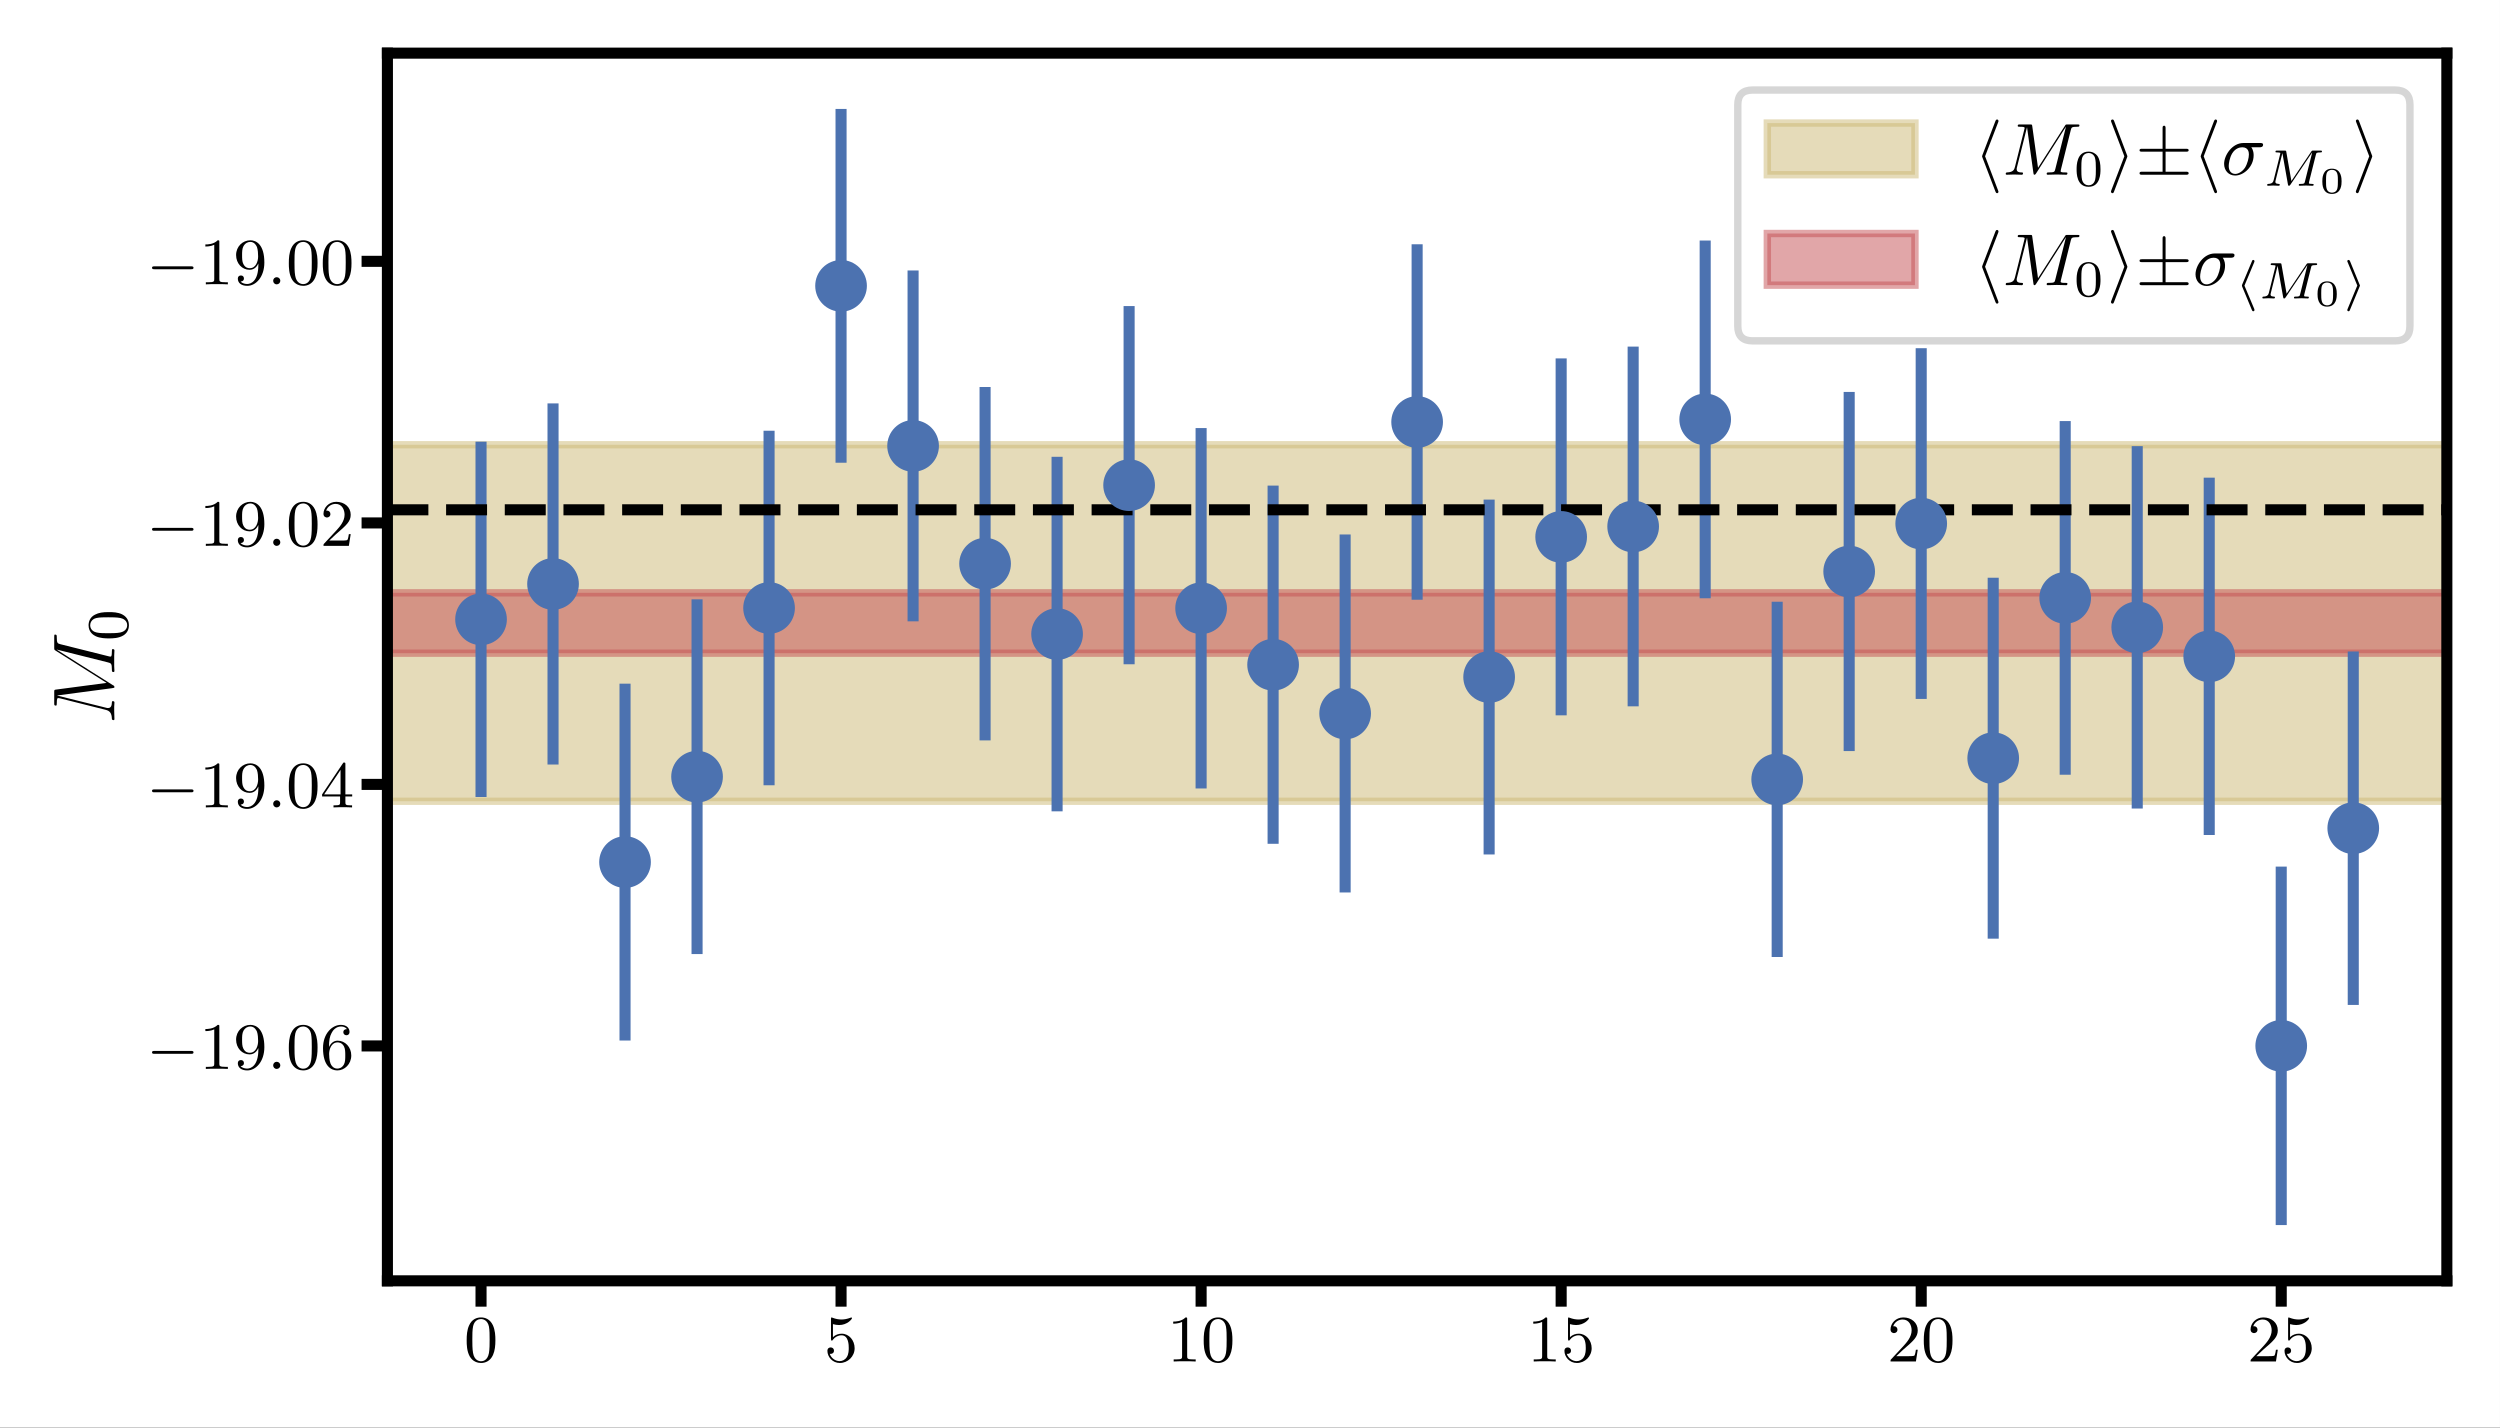 <?xml version="1.0" encoding="UTF-8"?>
<svg xmlns="http://www.w3.org/2000/svg" xmlns:xlink="http://www.w3.org/1999/xlink" width="338.685pt" height="193.39pt" viewBox="0 0 338.685 193.39" version="1.1">
<rect x="0" y="0" width="338.685" height="193.39" fill="#333333" stroke="none"/>
<defs>
<g>
<symbol overflow="visible" id="glyph0-0">
<path style="stroke:none;" d=""/>
</symbol>
<symbol overflow="visible" id="glyph0-1">
<path style="stroke:none;" d="M 4.25 -2.875 C 4.25 -3.469 4.219 -4.25 3.906 -4.922 C 3.5 -5.766 2.828 -5.969 2.312 -5.969 C 1.766 -5.969 1.078 -5.766 0.688 -4.891 C 0.406 -4.281 0.359 -3.547 0.359 -2.875 C 0.359 -2.281 0.375 -1.422 0.766 -0.703 C 1.188 0.047 1.891 0.203 2.297 0.203 C 2.875 0.203 3.547 -0.047 3.922 -0.875 C 4.188 -1.484 4.25 -2.156 4.25 -2.875 Z M 2.312 -0.031 C 2.031 -0.031 1.391 -0.156 1.219 -1.172 C 1.125 -1.688 1.125 -2.469 1.125 -2.984 C 1.125 -3.594 1.125 -4.297 1.234 -4.797 C 1.422 -5.594 1.984 -5.75 2.297 -5.75 C 2.641 -5.75 3.203 -5.562 3.375 -4.734 C 3.469 -4.25 3.469 -3.547 3.469 -2.984 C 3.469 -2.422 3.469 -1.672 3.375 -1.141 C 3.188 -0.109 2.531 -0.031 2.312 -0.031 Z M 2.312 -0.031 "/>
</symbol>
<symbol overflow="visible" id="glyph0-2">
<path style="stroke:none;" d="M 0.938 -3.094 C 0.938 -2.938 0.938 -2.828 1.062 -2.828 C 1.125 -2.828 1.156 -2.875 1.203 -2.953 C 1.484 -3.328 1.906 -3.547 2.375 -3.547 C 3.344 -3.547 3.344 -2.156 3.344 -1.844 C 3.344 -1.562 3.344 -1 3.078 -0.594 C 2.844 -0.219 2.469 -0.047 2.109 -0.047 C 1.594 -0.047 0.984 -0.391 0.766 -1.047 C 0.781 -1.047 0.828 -1.031 0.891 -1.031 C 1.078 -1.031 1.344 -1.141 1.344 -1.469 C 1.344 -1.75 1.141 -1.906 0.891 -1.906 C 0.703 -1.906 0.453 -1.797 0.453 -1.438 C 0.453 -0.625 1.141 0.203 2.141 0.203 C 3.219 0.203 4.141 -0.688 4.141 -1.797 C 4.141 -2.875 3.375 -3.766 2.391 -3.766 C 1.969 -3.766 1.531 -3.625 1.203 -3.297 L 1.203 -5.062 C 1.484 -4.984 1.766 -4.938 2.031 -4.938 C 3.141 -4.938 3.781 -5.734 3.781 -5.859 C 3.781 -5.938 3.734 -5.969 3.688 -5.969 C 3.672 -5.969 3.656 -5.969 3.562 -5.922 C 3.141 -5.766 2.734 -5.688 2.359 -5.688 C 1.969 -5.688 1.562 -5.766 1.156 -5.922 C 1.062 -5.969 1.047 -5.969 1.047 -5.969 C 0.938 -5.969 0.938 -5.891 0.938 -5.734 Z M 0.938 -3.094 "/>
</symbol>
<symbol overflow="visible" id="glyph0-3">
<path style="stroke:none;" d="M 2.719 -5.734 C 2.719 -5.953 2.719 -5.969 2.5 -5.969 C 1.938 -5.406 1.109 -5.406 0.828 -5.406 L 0.828 -5.125 C 1 -5.125 1.547 -5.125 2.031 -5.359 L 2.031 -0.719 C 2.031 -0.391 2.016 -0.281 1.172 -0.281 L 0.891 -0.281 L 0.891 0 C 1.203 -0.031 2.016 -0.031 2.375 -0.031 C 2.75 -0.031 3.547 -0.031 3.875 0 L 3.875 -0.281 L 3.594 -0.281 C 2.75 -0.281 2.719 -0.391 2.719 -0.719 Z M 2.719 -5.734 "/>
</symbol>
<symbol overflow="visible" id="glyph0-4">
<path style="stroke:none;" d="M 4.141 -1.594 L 3.891 -1.594 C 3.875 -1.469 3.797 -0.938 3.688 -0.797 C 3.625 -0.719 3.016 -0.719 2.828 -0.719 L 1.234 -0.719 L 2.125 -1.562 C 3.594 -2.828 4.141 -3.312 4.141 -4.219 C 4.141 -5.25 3.297 -5.969 2.188 -5.969 C 1.156 -5.969 0.453 -5.156 0.453 -4.344 C 0.453 -3.891 0.844 -3.844 0.922 -3.844 C 1.125 -3.844 1.391 -3.984 1.391 -4.312 C 1.391 -4.578 1.203 -4.781 0.922 -4.781 C 0.875 -4.781 0.859 -4.781 0.812 -4.766 C 1.031 -5.406 1.609 -5.688 2.094 -5.688 C 3 -5.688 3.312 -4.844 3.312 -4.219 C 3.312 -3.312 2.625 -2.562 2.203 -2.094 L 0.562 -0.328 C 0.453 -0.219 0.453 -0.203 0.453 0 L 3.891 0 Z M 4.141 -1.594 "/>
</symbol>
<symbol overflow="visible" id="glyph0-5">
<path style="stroke:none;" d="M 3.406 -2.828 L 3.406 -2.625 C 3.406 -0.438 2.406 -0.047 1.891 -0.047 C 1.688 -0.047 1.234 -0.094 1 -0.391 L 1.031 -0.391 C 1.109 -0.375 1.453 -0.438 1.453 -0.797 C 1.453 -1.031 1.297 -1.203 1.047 -1.203 C 0.797 -1.203 0.625 -1.047 0.625 -0.781 C 0.625 -0.188 1.094 0.203 1.906 0.203 C 3.062 0.203 4.219 -0.984 4.219 -2.953 C 4.219 -5.375 3.141 -5.969 2.328 -5.969 C 1.297 -5.969 0.391 -5.141 0.391 -3.969 C 0.391 -2.828 1.203 -1.969 2.219 -1.969 C 2.875 -1.969 3.234 -2.438 3.406 -2.828 Z M 2.25 -2.188 C 2.094 -2.188 1.656 -2.188 1.375 -2.75 C 1.203 -3.078 1.203 -3.531 1.203 -3.953 C 1.203 -4.391 1.203 -4.828 1.391 -5.172 C 1.656 -5.625 2.016 -5.75 2.328 -5.75 C 2.938 -5.75 3.188 -5.125 3.219 -5.047 C 3.344 -4.703 3.375 -4.156 3.375 -3.781 C 3.375 -3.125 3.078 -2.188 2.25 -2.188 Z M 2.25 -2.188 "/>
</symbol>
<symbol overflow="visible" id="glyph0-6">
<path style="stroke:none;" d="M 1.203 -2.969 C 1.203 -3.891 1.297 -4.391 1.547 -4.859 C 1.719 -5.234 2.156 -5.75 2.828 -5.75 C 3 -5.75 3.422 -5.719 3.625 -5.391 C 3.297 -5.391 3.141 -5.219 3.141 -4.984 C 3.141 -4.75 3.312 -4.562 3.562 -4.562 C 3.812 -4.562 3.984 -4.734 3.984 -5 C 3.984 -5.5 3.625 -5.969 2.812 -5.969 C 1.656 -5.969 0.391 -4.828 0.391 -2.828 C 0.391 -0.406 1.484 0.203 2.328 0.203 C 3.312 0.203 4.219 -0.641 4.219 -1.828 C 4.219 -2.953 3.391 -3.828 2.375 -3.828 C 1.844 -3.828 1.453 -3.5 1.203 -2.969 Z M 2.312 -0.047 C 1.797 -0.047 1.5 -0.469 1.406 -0.734 C 1.234 -1.141 1.219 -1.891 1.219 -2.031 C 1.219 -2.625 1.5 -3.594 2.359 -3.594 C 2.5 -3.594 2.938 -3.594 3.234 -3.047 C 3.406 -2.703 3.406 -2.266 3.406 -1.828 C 3.406 -1.406 3.406 -0.953 3.234 -0.625 C 2.953 -0.109 2.562 -0.047 2.312 -0.047 Z M 2.312 -0.047 "/>
</symbol>
<symbol overflow="visible" id="glyph0-7">
<path style="stroke:none;" d="M 0.266 -1.766 L 0.266 -1.484 L 2.703 -1.484 L 2.703 -0.703 C 2.703 -0.375 2.688 -0.281 2.016 -0.281 L 1.812 -0.281 L 1.812 0 C 2.375 -0.031 3 -0.031 3.062 -0.031 C 3.109 -0.031 3.766 -0.031 4.328 0 L 4.328 -0.281 L 4.125 -0.281 C 3.453 -0.281 3.422 -0.375 3.422 -0.703 L 3.422 -1.484 L 4.344 -1.484 L 4.344 -1.766 L 3.422 -1.766 L 3.422 -5.828 C 3.422 -6.016 3.422 -6.078 3.25 -6.078 C 3.141 -6.078 3.141 -6.062 3.062 -5.938 Z M 0.547 -1.766 L 2.766 -5.078 L 2.766 -1.766 Z M 0.547 -1.766 "/>
</symbol>
<symbol overflow="visible" id="glyph1-0">
<path style="stroke:none;" d=""/>
</symbol>
<symbol overflow="visible" id="glyph1-1">
<path style="stroke:none;" d="M 6.047 -2.047 C 6.219 -2.047 6.391 -2.047 6.391 -2.25 C 6.391 -2.438 6.203 -2.438 6.047 -2.438 L 1.109 -2.438 C 0.953 -2.438 0.766 -2.438 0.766 -2.25 C 0.766 -2.047 0.938 -2.047 1.109 -2.047 Z M 6.047 -2.047 "/>
</symbol>
<symbol overflow="visible" id="glyph2-0">
<path style="stroke:none;" d=""/>
</symbol>
<symbol overflow="visible" id="glyph2-1">
<path style="stroke:none;" d="M 1.766 -0.484 C 1.766 -0.75 1.547 -0.969 1.281 -0.969 C 1 -0.969 0.797 -0.75 0.797 -0.484 C 0.797 -0.219 1 0 1.281 0 C 1.547 0 1.766 -0.219 1.766 -0.484 Z M 1.766 -0.484 "/>
</symbol>
<symbol overflow="visible" id="glyph3-0">
<path style="stroke:none;" d=""/>
</symbol>
<symbol overflow="visible" id="glyph3-1">
<path style="stroke:none;" d="M -7.297 -10.859 C -7.703 -10.969 -7.812 -10.984 -7.812 -11.828 C -7.812 -12.062 -7.812 -12.172 -8.047 -12.172 C -8.156 -12.172 -8.156 -12.078 -8.156 -11.859 L -8.156 -10.422 C -8.156 -10.125 -8.156 -10.109 -7.953 -9.984 L -1.062 -5.625 L -7.906 -4.719 C -8.156 -4.688 -8.156 -4.672 -8.156 -4.359 L -8.156 -2.875 C -8.156 -2.656 -8.156 -2.547 -7.938 -2.547 C -7.812 -2.547 -7.812 -2.656 -7.812 -2.828 C -7.812 -3.562 -7.719 -3.562 -7.594 -3.562 C -7.562 -3.562 -7.5 -3.562 -7.312 -3.516 L -1.219 -1.984 C -0.641 -1.844 -0.375 -1.562 -0.344 -0.766 C -0.344 -0.734 -0.328 -0.578 -0.125 -0.578 C 0 -0.578 0 -0.688 0 -0.734 C 0 -0.984 -0.031 -1.594 -0.031 -1.828 L -0.031 -2.406 C -0.031 -2.562 0 -2.766 0 -2.938 C 0 -3.031 0 -3.156 -0.234 -3.156 C -0.328 -3.156 -0.344 -3.031 -0.344 -2.984 C -0.359 -2.594 -0.438 -2.219 -0.859 -2.219 C -0.984 -2.219 -0.984 -2.219 -1.156 -2.266 L -7.75 -3.906 L -7.75 -3.922 L -0.328 -4.906 C -0.031 -4.953 0 -4.953 0 -5.062 C 0 -5.203 -0.094 -5.266 -0.203 -5.312 L -7.812 -10.125 L -7.812 -10.141 L -0.891 -8.406 C -0.469 -8.297 -0.344 -8.266 -0.344 -7.438 C -0.344 -7.203 -0.344 -7.094 -0.125 -7.094 C 0 -7.094 0 -7.203 0 -7.266 C 0 -7.469 -0.031 -7.703 -0.031 -7.906 L -0.031 -9.328 C -0.031 -9.531 0 -9.781 0 -9.984 C 0 -10.078 0 -10.203 -0.234 -10.203 C -0.344 -10.203 -0.344 -10.094 -0.344 -9.922 C -0.344 -9.188 -0.438 -9.188 -0.562 -9.188 C -0.578 -9.188 -0.656 -9.188 -0.75 -9.219 Z M -7.297 -10.859 "/>
</symbol>
<symbol overflow="visible" id="glyph4-0">
<path style="stroke:none;" d=""/>
</symbol>
<symbol overflow="visible" id="glyph4-1">
<path style="stroke:none;" d="M -2.547 -3.891 C -3.391 -3.891 -3.906 -3.812 -4.422 -3.547 C -5.125 -3.203 -5.297 -2.547 -5.297 -2.109 C -5.297 -1.109 -4.547 -0.734 -4.328 -0.625 C -3.75 -0.344 -2.953 -0.328 -2.547 -0.328 C -2.016 -0.328 -1.219 -0.344 -0.578 -0.734 C 0.016 -1.094 0.172 -1.688 0.172 -2.109 C 0.172 -2.5 0.047 -3.172 -0.734 -3.578 C -1.312 -3.875 -2.031 -3.891 -2.547 -3.891 Z M -0.062 -2.109 C -0.062 -1.844 -0.188 -1.297 -1.016 -1.125 C -1.469 -1.031 -2.219 -1.031 -2.641 -1.031 C -3.188 -1.031 -3.75 -1.031 -4.188 -1.125 C -5 -1.297 -5.078 -1.906 -5.078 -2.109 C -5.078 -2.375 -4.938 -2.938 -4.219 -3.094 C -3.781 -3.188 -3.172 -3.188 -2.641 -3.188 C -2.172 -3.188 -1.453 -3.188 -1 -3.094 C -0.172 -2.922 -0.062 -2.375 -0.062 -2.109 Z M -0.062 -2.109 "/>
</symbol>
<symbol overflow="visible" id="glyph5-0">
<path style="stroke:none;" d=""/>
</symbol>
<symbol overflow="visible" id="glyph5-1">
<path style="stroke:none;" d="M 3.266 -7.094 C 3.312 -7.203 3.312 -7.234 3.312 -7.281 C 3.312 -7.391 3.234 -7.484 3.125 -7.484 C 3.031 -7.484 2.953 -7.422 2.891 -7.25 L 1.141 -2.672 C 1.125 -2.609 1.094 -2.547 1.094 -2.5 C 1.094 -2.469 1.094 -2.438 1.141 -2.328 L 2.891 2.25 C 2.938 2.359 2.984 2.5 3.125 2.5 C 3.234 2.5 3.312 2.406 3.312 2.297 C 3.312 2.266 3.312 2.25 3.266 2.141 L 1.5 -2.5 Z M 3.266 -7.094 "/>
</symbol>
<symbol overflow="visible" id="glyph5-2">
<path style="stroke:none;" d="M 2.719 -2.328 C 2.766 -2.438 2.766 -2.469 2.766 -2.5 C 2.766 -2.516 2.766 -2.547 2.719 -2.656 L 0.984 -7.25 C 0.922 -7.422 0.859 -7.484 0.75 -7.484 C 0.641 -7.484 0.547 -7.391 0.547 -7.281 C 0.547 -7.25 0.547 -7.234 0.594 -7.125 L 2.359 -2.5 L 0.594 2.109 C 0.547 2.219 0.547 2.25 0.547 2.297 C 0.547 2.406 0.641 2.5 0.75 2.5 C 0.875 2.5 0.922 2.391 0.953 2.297 Z M 2.719 -2.328 "/>
</symbol>
<symbol overflow="visible" id="glyph5-3">
<path style="stroke:none;" d="M 4.078 -3.125 L 6.844 -3.125 C 7.016 -3.125 7.203 -3.125 7.203 -3.312 C 7.203 -3.516 7.016 -3.516 6.844 -3.516 L 4.078 -3.516 L 4.078 -6.266 C 4.078 -6.438 4.078 -6.641 3.875 -6.641 C 3.672 -6.641 3.672 -6.453 3.672 -6.297 L 3.672 -3.516 L 0.891 -3.516 C 0.734 -3.516 0.547 -3.516 0.547 -3.312 C 0.547 -3.125 0.734 -3.125 0.891 -3.125 L 3.672 -3.125 L 3.672 -0.406 L 0.891 -0.406 C 0.734 -0.406 0.547 -0.406 0.547 -0.203 C 0.547 0 0.734 0 0.891 0 L 6.844 0 C 7.016 0 7.203 0 7.203 -0.203 C 7.203 -0.406 7.016 -0.406 6.844 -0.406 L 4.078 -0.406 Z M 4.078 -3.125 "/>
</symbol>
<symbol overflow="visible" id="glyph6-0">
<path style="stroke:none;" d=""/>
</symbol>
<symbol overflow="visible" id="glyph6-1">
<path style="stroke:none;" d="M 9.234 -6.047 C 9.328 -6.406 9.344 -6.5 10.094 -6.5 C 10.312 -6.5 10.406 -6.5 10.406 -6.703 C 10.406 -6.812 10.312 -6.812 10.141 -6.812 L 8.828 -6.812 C 8.562 -6.812 8.547 -6.812 8.438 -6.625 L 4.797 -0.938 L 4.016 -6.578 C 3.984 -6.812 3.969 -6.812 3.703 -6.812 L 2.344 -6.812 C 2.156 -6.812 2.047 -6.812 2.047 -6.625 C 2.047 -6.5 2.141 -6.5 2.328 -6.5 C 2.469 -6.5 2.641 -6.484 2.766 -6.484 C 2.922 -6.453 2.984 -6.438 2.984 -6.312 C 2.984 -6.281 2.969 -6.25 2.938 -6.125 L 1.672 -1.062 C 1.578 -0.656 1.406 -0.344 0.594 -0.312 C 0.547 -0.312 0.422 -0.297 0.422 -0.125 C 0.422 -0.031 0.484 0 0.562 0 C 0.875 0 1.219 -0.031 1.562 -0.031 C 1.891 -0.031 2.25 0 2.578 0 C 2.625 0 2.766 0 2.766 -0.203 C 2.766 -0.312 2.656 -0.312 2.578 -0.312 C 2.016 -0.312 1.906 -0.516 1.906 -0.75 C 1.906 -0.812 1.906 -0.875 1.938 -0.984 L 3.297 -6.406 L 3.312 -6.406 L 4.172 -0.234 C 4.188 -0.109 4.203 0 4.312 0 C 4.422 0 4.484 -0.109 4.531 -0.172 L 8.562 -6.484 L 8.578 -6.484 L 7.141 -0.781 C 7.047 -0.391 7.031 -0.312 6.234 -0.312 C 6.078 -0.312 5.969 -0.312 5.969 -0.125 C 5.969 0 6.078 0 6.109 0 C 6.391 0 7.062 -0.031 7.344 -0.031 C 7.75 -0.031 8.188 0 8.594 0 C 8.656 0 8.781 0 8.781 -0.203 C 8.781 -0.312 8.688 -0.312 8.5 -0.312 C 8.141 -0.312 7.859 -0.312 7.859 -0.484 C 7.859 -0.531 7.859 -0.547 7.906 -0.734 Z M 9.234 -6.047 "/>
</symbol>
<symbol overflow="visible" id="glyph6-2">
<path style="stroke:none;" d="M 5.156 -3.719 C 5.297 -3.719 5.656 -3.719 5.656 -4.062 C 5.656 -4.297 5.438 -4.297 5.266 -4.297 L 2.984 -4.297 C 1.484 -4.297 0.375 -2.656 0.375 -1.469 C 0.375 -0.594 0.969 0.109 1.875 0.109 C 3.047 0.109 4.375 -1.094 4.375 -2.625 C 4.375 -2.797 4.375 -3.281 4.062 -3.719 Z M 1.891 -0.109 C 1.391 -0.109 1 -0.469 1 -1.188 C 1 -1.484 1.109 -2.297 1.469 -2.891 C 1.891 -3.578 2.484 -3.719 2.828 -3.719 C 3.656 -3.719 3.734 -3.062 3.734 -2.75 C 3.734 -2.281 3.531 -1.469 3.203 -0.953 C 2.812 -0.375 2.266 -0.109 1.891 -0.109 Z M 1.891 -0.109 "/>
</symbol>
<symbol overflow="visible" id="glyph7-0">
<path style="stroke:none;" d=""/>
</symbol>
<symbol overflow="visible" id="glyph7-1">
<path style="stroke:none;" d="M 3.594 -2.219 C 3.594 -2.984 3.5 -3.547 3.188 -4.031 C 2.969 -4.344 2.531 -4.625 1.984 -4.625 C 0.359 -4.625 0.359 -2.719 0.359 -2.219 C 0.359 -1.719 0.359 0.141 1.984 0.141 C 3.594 0.141 3.594 -1.719 3.594 -2.219 Z M 1.984 -0.062 C 1.656 -0.062 1.234 -0.25 1.094 -0.812 C 1 -1.219 1 -1.797 1 -2.312 C 1 -2.828 1 -3.359 1.094 -3.734 C 1.25 -4.281 1.688 -4.438 1.984 -4.438 C 2.359 -4.438 2.719 -4.203 2.844 -3.797 C 2.953 -3.422 2.969 -2.922 2.969 -2.312 C 2.969 -1.797 2.969 -1.281 2.875 -0.844 C 2.734 -0.203 2.266 -0.062 1.984 -0.062 Z M 1.984 -0.062 "/>
</symbol>
<symbol overflow="visible" id="glyph8-0">
<path style="stroke:none;" d=""/>
</symbol>
<symbol overflow="visible" id="glyph8-1">
<path style="stroke:none;" d="M 7.109 -4.188 C 7.172 -4.453 7.188 -4.516 7.703 -4.516 C 7.859 -4.516 7.938 -4.516 7.938 -4.656 C 7.938 -4.766 7.859 -4.766 7.734 -4.766 L 6.781 -4.766 C 6.578 -4.766 6.578 -4.75 6.484 -4.625 L 3.797 -0.641 L 3.109 -4.578 C 3.078 -4.75 3.078 -4.766 2.859 -4.766 L 1.875 -4.766 C 1.734 -4.766 1.641 -4.766 1.641 -4.609 C 1.641 -4.516 1.719 -4.516 1.875 -4.516 C 1.984 -4.516 2.016 -4.516 2.141 -4.5 C 2.281 -4.484 2.297 -4.469 2.297 -4.391 C 2.297 -4.391 2.297 -4.344 2.266 -4.25 L 1.391 -0.75 C 1.328 -0.516 1.219 -0.266 0.656 -0.25 C 0.609 -0.25 0.516 -0.25 0.516 -0.094 C 0.516 -0.094 0.516 0 0.625 0 C 0.828 0 1.125 -0.031 1.344 -0.031 C 1.516 -0.031 1.922 0 2.078 0 C 2.125 0 2.219 0 2.219 -0.156 C 2.219 -0.25 2.125 -0.25 2.062 -0.25 C 1.625 -0.266 1.625 -0.453 1.625 -0.547 C 1.625 -0.578 1.625 -0.609 1.656 -0.719 L 2.578 -4.422 L 3.328 -0.188 C 3.359 -0.062 3.359 0 3.469 0 C 3.562 0 3.625 -0.078 3.672 -0.156 L 6.594 -4.5 L 6.609 -4.484 L 5.625 -0.547 C 5.562 -0.312 5.547 -0.25 5.016 -0.25 C 4.891 -0.25 4.797 -0.25 4.797 -0.094 C 4.797 -0.094 4.797 0 4.906 0 C 5.047 0 5.203 -0.016 5.344 -0.016 C 5.484 -0.016 5.641 -0.031 5.781 -0.031 C 5.984 -0.031 6.469 0 6.672 0 C 6.703 0 6.812 0 6.812 -0.156 C 6.812 -0.25 6.734 -0.25 6.594 -0.25 C 6.578 -0.25 6.453 -0.25 6.328 -0.266 C 6.172 -0.281 6.172 -0.297 6.172 -0.375 C 6.172 -0.406 6.188 -0.484 6.188 -0.516 Z M 7.109 -4.188 "/>
</symbol>
<symbol overflow="visible" id="glyph9-0">
<path style="stroke:none;" d=""/>
</symbol>
<symbol overflow="visible" id="glyph9-1">
<path style="stroke:none;" d="M 3 -1.594 C 3 -1.953 3 -3.312 1.688 -3.312 C 0.391 -3.312 0.391 -1.953 0.391 -1.594 C 0.391 -1.234 0.391 0.109 1.688 0.109 C 3 0.109 3 -1.234 3 -1.594 Z M 1.688 -0.062 C 1.516 -0.062 1.094 -0.125 0.969 -0.625 C 0.891 -0.891 0.891 -1.25 0.891 -1.656 C 0.891 -2.031 0.891 -2.375 0.969 -2.656 C 1.094 -3.078 1.484 -3.156 1.688 -3.156 C 2.062 -3.156 2.328 -2.969 2.422 -2.609 C 2.5 -2.359 2.5 -1.953 2.5 -1.656 C 2.5 -1.312 2.5 -0.906 2.422 -0.609 C 2.297 -0.125 1.891 -0.062 1.688 -0.062 Z M 1.688 -0.062 "/>
</symbol>
<symbol overflow="visible" id="glyph10-0">
<path style="stroke:none;" d=""/>
</symbol>
<symbol overflow="visible" id="glyph10-1">
<path style="stroke:none;" d="M 2.641 -4.922 C 2.672 -5.016 2.672 -5.031 2.672 -5.047 C 2.672 -5.156 2.578 -5.219 2.516 -5.219 C 2.391 -5.219 2.359 -5.156 2.328 -5.047 L 1 -1.875 C 0.969 -1.781 0.969 -1.766 0.969 -1.75 C 0.969 -1.719 0.969 -1.703 1 -1.609 L 2.312 1.547 C 2.359 1.656 2.391 1.734 2.516 1.734 C 2.578 1.734 2.672 1.672 2.672 1.562 C 2.672 1.547 2.672 1.531 2.641 1.422 L 1.312 -1.734 Z M 2.641 -4.922 "/>
</symbol>
<symbol overflow="visible" id="glyph10-2">
<path style="stroke:none;" d="M 2.203 -1.609 C 2.25 -1.703 2.25 -1.719 2.25 -1.734 C 2.25 -1.781 2.25 -1.781 2.203 -1.875 L 0.906 -5.047 C 0.859 -5.156 0.812 -5.219 0.703 -5.219 C 0.625 -5.219 0.531 -5.156 0.531 -5.047 C 0.531 -5.031 0.531 -5.016 0.578 -4.922 L 1.891 -1.75 L 0.578 1.422 C 0.531 1.531 0.531 1.547 0.531 1.562 C 0.531 1.672 0.625 1.734 0.703 1.734 C 0.828 1.734 0.844 1.656 0.891 1.562 Z M 2.203 -1.609 "/>
</symbol>
</g>
<clipPath id="clip1">
  <path d="M 0 0 L 338.684 0 L 338.684 193.391 L 0 193.391 Z M 0 0 "/>
</clipPath>
<clipPath id="clip2">
  <path d="M 52.484 60 L 331.484 60 L 331.484 109 L 52.484 109 Z M 52.484 60 "/>
</clipPath>
<clipPath id="clip3">
  <path d="M 52.484 59 L 331.484 59 L 331.484 110 L 52.484 110 Z M 52.484 59 "/>
</clipPath>
<clipPath id="clip4">
  <path d="M 52.484 80 L 331.484 80 L 331.484 89 L 52.484 89 Z M 52.484 80 "/>
</clipPath>
<clipPath id="clip5">
  <path d="M 52.484 79 L 331.484 79 L 331.484 89 L 52.484 89 Z M 52.484 79 "/>
</clipPath>
<clipPath id="clip6">
  <path d="M 52.484 68 L 331.484 68 L 331.484 70 L 52.484 70 Z M 52.484 68 "/>
</clipPath>
<clipPath id="clip7">
  <path d="M 221 0 L 338.684 0 L 338.684 61 L 221 61 Z M 221 0 "/>
</clipPath>
</defs>
<g id="surface1">
<g clip-path="url(#clip1)" clip-rule="nonzero">
<path style=" stroke:none;fill-rule:nonzero;fill:rgb(100%,100%,100%);fill-opacity:1;" d="M 0 193.391 L 338.684 193.391 L 338.684 0 L 0 0 Z M 0 193.391 "/>
</g>
<path style=" stroke:none;fill-rule:nonzero;fill:rgb(100%,100%,100%);fill-opacity:1;" d="M 52.484 173.52 L 331.484 173.52 L 331.484 7.199 L 52.484 7.199 Z M 52.484 173.52 "/>
<g clip-path="url(#clip2)" clip-rule="nonzero">
<path style=" stroke:none;fill-rule:nonzero;fill:rgb(79.999%,72.548%,45.49%);fill-opacity:0.5;" d="M 52.484 108.551 L 52.484 60.25 L 331.484 60.25 L 331.484 108.551 Z M 52.484 108.551 "/>
</g>
<g clip-path="url(#clip3)" clip-rule="nonzero">
<path style="fill:none;stroke-width:1;stroke-linecap:butt;stroke-linejoin:miter;stroke:rgb(79.999%,72.548%,45.49%);stroke-opacity:0.5;stroke-miterlimit:10;" d="M 52.484 84.839 L 52.484 133.14 L 331.484 133.14 L 331.484 84.839 Z M 52.484 84.839 " transform="matrix(1,0,0,-1,0,193.39)"/>
</g>
<g clip-path="url(#clip4)" clip-rule="nonzero">
<path style=" stroke:none;fill-rule:nonzero;fill:rgb(76.862%,30.588%,32.156%);fill-opacity:0.5;" d="M 52.484 88.492 L 52.484 80.312 L 331.484 80.312 L 331.484 88.492 Z M 52.484 88.492 "/>
</g>
<g clip-path="url(#clip5)" clip-rule="nonzero">
<path style="fill:none;stroke-width:1;stroke-linecap:butt;stroke-linejoin:miter;stroke:rgb(76.862%,30.588%,32.156%);stroke-opacity:0.5;stroke-miterlimit:10;" d="M 52.484 104.898 L 52.484 113.078 L 331.484 113.078 L 331.484 104.898 Z M 52.484 104.898 " transform="matrix(1,0,0,-1,0,193.39)"/>
</g>
<path style="fill:none;stroke-width:1.5;stroke-linecap:butt;stroke-linejoin:round;stroke:rgb(0%,0%,0%);stroke-opacity:1;stroke-miterlimit:10;" d="M 65.168 19.871 L 65.168 16.371 " transform="matrix(1,0,0,-1,0,193.39)"/>
<g style="fill:rgb(0%,0%,0%);fill-opacity:1;">
  <use xlink:href="#glyph0-1" x="62.863" y="184.447"/>
</g>
<path style="fill:none;stroke-width:1.5;stroke-linecap:butt;stroke-linejoin:round;stroke:rgb(0%,0%,0%);stroke-opacity:1;stroke-miterlimit:10;" d="M 113.941 19.871 L 113.941 16.371 " transform="matrix(1,0,0,-1,0,193.39)"/>
<g style="fill:rgb(0%,0%,0%);fill-opacity:1;">
  <use xlink:href="#glyph0-2" x="111.639" y="184.447"/>
</g>
<path style="fill:none;stroke-width:1.5;stroke-linecap:butt;stroke-linejoin:round;stroke:rgb(0%,0%,0%);stroke-opacity:1;stroke-miterlimit:10;" d="M 162.719 19.871 L 162.719 16.371 " transform="matrix(1,0,0,-1,0,193.39)"/>
<g style="fill:rgb(0%,0%,0%);fill-opacity:1;">
  <use xlink:href="#glyph0-3" x="158.111" y="184.447"/>
  <use xlink:href="#glyph0-1" x="162.711" y="184.447"/>
</g>
<path style="fill:none;stroke-width:1.5;stroke-linecap:butt;stroke-linejoin:round;stroke:rgb(0%,0%,0%);stroke-opacity:1;stroke-miterlimit:10;" d="M 211.496 19.871 L 211.496 16.371 " transform="matrix(1,0,0,-1,0,193.39)"/>
<g style="fill:rgb(0%,0%,0%);fill-opacity:1;">
  <use xlink:href="#glyph0-3" x="206.888" y="184.447"/>
  <use xlink:href="#glyph0-2" x="211.487" y="184.447"/>
</g>
<path style="fill:none;stroke-width:1.5;stroke-linecap:butt;stroke-linejoin:round;stroke:rgb(0%,0%,0%);stroke-opacity:1;stroke-miterlimit:10;" d="M 260.273 19.871 L 260.273 16.371 " transform="matrix(1,0,0,-1,0,193.39)"/>
<g style="fill:rgb(0%,0%,0%);fill-opacity:1;">
  <use xlink:href="#glyph0-4" x="255.664" y="184.447"/>
  <use xlink:href="#glyph0-1" x="260.264" y="184.447"/>
</g>
<path style="fill:none;stroke-width:1.5;stroke-linecap:butt;stroke-linejoin:round;stroke:rgb(0%,0%,0%);stroke-opacity:1;stroke-miterlimit:10;" d="M 309.047 19.871 L 309.047 16.371 " transform="matrix(1,0,0,-1,0,193.39)"/>
<g style="fill:rgb(0%,0%,0%);fill-opacity:1;">
  <use xlink:href="#glyph0-4" x="304.44" y="184.447"/>
  <use xlink:href="#glyph0-2" x="309.04" y="184.447"/>
</g>
<path style="fill:none;stroke-width:1.5;stroke-linecap:butt;stroke-linejoin:round;stroke:rgb(0%,0%,0%);stroke-opacity:1;stroke-miterlimit:10;" d="M 52.484 51.691 L 48.984 51.691 " transform="matrix(1,0,0,-1,0,193.39)"/>
<g style="fill:rgb(0%,0%,0%);fill-opacity:1;">
  <use xlink:href="#glyph1-1" x="19.827" y="144.812"/>
</g>
<g style="fill:rgb(0%,0%,0%);fill-opacity:1;">
  <use xlink:href="#glyph0-3" x="26.994" y="144.812"/>
  <use xlink:href="#glyph0-5" x="31.594" y="144.812"/>
</g>
<g style="fill:rgb(0%,0%,0%);fill-opacity:1;">
  <use xlink:href="#glyph2-1" x="36.21" y="144.812"/>
</g>
<g style="fill:rgb(0%,0%,0%);fill-opacity:1;">
  <use xlink:href="#glyph0-1" x="38.77" y="144.812"/>
  <use xlink:href="#glyph0-6" x="43.369" y="144.812"/>
</g>
<path style="fill:none;stroke-width:1.5;stroke-linecap:butt;stroke-linejoin:round;stroke:rgb(0%,0%,0%);stroke-opacity:1;stroke-miterlimit:10;" d="M 52.484 87.121 L 48.984 87.121 " transform="matrix(1,0,0,-1,0,193.39)"/>
<g style="fill:rgb(0%,0%,0%);fill-opacity:1;">
  <use xlink:href="#glyph1-1" x="19.827" y="109.382"/>
</g>
<g style="fill:rgb(0%,0%,0%);fill-opacity:1;">
  <use xlink:href="#glyph0-3" x="26.994" y="109.382"/>
  <use xlink:href="#glyph0-5" x="31.594" y="109.382"/>
</g>
<g style="fill:rgb(0%,0%,0%);fill-opacity:1;">
  <use xlink:href="#glyph2-1" x="36.21" y="109.382"/>
</g>
<g style="fill:rgb(0%,0%,0%);fill-opacity:1;">
  <use xlink:href="#glyph0-1" x="38.77" y="109.382"/>
  <use xlink:href="#glyph0-7" x="43.369" y="109.382"/>
</g>
<path style="fill:none;stroke-width:1.5;stroke-linecap:butt;stroke-linejoin:round;stroke:rgb(0%,0%,0%);stroke-opacity:1;stroke-miterlimit:10;" d="M 52.484 122.55 L 48.984 122.55 " transform="matrix(1,0,0,-1,0,193.39)"/>
<g style="fill:rgb(0%,0%,0%);fill-opacity:1;">
  <use xlink:href="#glyph1-1" x="19.827" y="73.952"/>
</g>
<g style="fill:rgb(0%,0%,0%);fill-opacity:1;">
  <use xlink:href="#glyph0-3" x="26.994" y="73.952"/>
  <use xlink:href="#glyph0-5" x="31.594" y="73.952"/>
</g>
<g style="fill:rgb(0%,0%,0%);fill-opacity:1;">
  <use xlink:href="#glyph2-1" x="36.21" y="73.952"/>
</g>
<g style="fill:rgb(0%,0%,0%);fill-opacity:1;">
  <use xlink:href="#glyph0-1" x="38.77" y="73.952"/>
  <use xlink:href="#glyph0-4" x="43.369" y="73.952"/>
</g>
<path style="fill:none;stroke-width:1.5;stroke-linecap:butt;stroke-linejoin:round;stroke:rgb(0%,0%,0%);stroke-opacity:1;stroke-miterlimit:10;" d="M 52.484 157.984 L 48.984 157.984 " transform="matrix(1,0,0,-1,0,193.39)"/>
<g style="fill:rgb(0%,0%,0%);fill-opacity:1;">
  <use xlink:href="#glyph1-1" x="19.827" y="38.521"/>
</g>
<g style="fill:rgb(0%,0%,0%);fill-opacity:1;">
  <use xlink:href="#glyph0-3" x="26.994" y="38.521"/>
  <use xlink:href="#glyph0-5" x="31.594" y="38.521"/>
</g>
<g style="fill:rgb(0%,0%,0%);fill-opacity:1;">
  <use xlink:href="#glyph2-1" x="36.21" y="38.521"/>
</g>
<g style="fill:rgb(0%,0%,0%);fill-opacity:1;">
  <use xlink:href="#glyph0-1" x="38.77" y="38.521"/>
  <use xlink:href="#glyph0-1" x="43.369" y="38.521"/>
</g>
<g style="fill:rgb(0%,0%,0%);fill-opacity:1;">
  <use xlink:href="#glyph3-1" x="15.502" y="98.139"/>
</g>
<g style="fill:rgb(0%,0%,0%);fill-opacity:1;">
  <use xlink:href="#glyph4-1" x="17.295" y="86.815"/>
</g>
<path style="fill:none;stroke-width:1.5;stroke-linecap:butt;stroke-linejoin:round;stroke:rgb(29.803%,44.705%,69.019%);stroke-opacity:1;stroke-miterlimit:10;" d="M 65.168 85.414 L 65.168 133.558 " transform="matrix(1,0,0,-1,0,193.39)"/>
<path style="fill:none;stroke-width:1.5;stroke-linecap:butt;stroke-linejoin:round;stroke:rgb(29.803%,44.705%,69.019%);stroke-opacity:1;stroke-miterlimit:10;" d="M 74.922 89.816 L 74.922 138.738 " transform="matrix(1,0,0,-1,0,193.39)"/>
<path style="fill:none;stroke-width:1.5;stroke-linecap:butt;stroke-linejoin:round;stroke:rgb(29.803%,44.705%,69.019%);stroke-opacity:1;stroke-miterlimit:10;" d="M 84.676 52.429 L 84.676 100.769 " transform="matrix(1,0,0,-1,0,193.39)"/>
<path style="fill:none;stroke-width:1.5;stroke-linecap:butt;stroke-linejoin:round;stroke:rgb(29.803%,44.705%,69.019%);stroke-opacity:1;stroke-miterlimit:10;" d="M 94.434 64.14 L 94.434 112.199 " transform="matrix(1,0,0,-1,0,193.39)"/>
<path style="fill:none;stroke-width:1.5;stroke-linecap:butt;stroke-linejoin:round;stroke:rgb(29.803%,44.705%,69.019%);stroke-opacity:1;stroke-miterlimit:10;" d="M 104.188 87.007 L 104.188 135.035 " transform="matrix(1,0,0,-1,0,193.39)"/>
<path style="fill:none;stroke-width:1.5;stroke-linecap:butt;stroke-linejoin:round;stroke:rgb(29.803%,44.705%,69.019%);stroke-opacity:1;stroke-miterlimit:10;" d="M 113.941 130.703 L 113.941 178.628 " transform="matrix(1,0,0,-1,0,193.39)"/>
<path style="fill:none;stroke-width:1.5;stroke-linecap:butt;stroke-linejoin:round;stroke:rgb(29.803%,44.705%,69.019%);stroke-opacity:1;stroke-miterlimit:10;" d="M 123.699 109.214 L 123.699 156.749 " transform="matrix(1,0,0,-1,0,193.39)"/>
<path style="fill:none;stroke-width:1.5;stroke-linecap:butt;stroke-linejoin:round;stroke:rgb(29.803%,44.705%,69.019%);stroke-opacity:1;stroke-miterlimit:10;" d="M 133.453 93.082 L 133.453 140.96 " transform="matrix(1,0,0,-1,0,193.39)"/>
<path style="fill:none;stroke-width:1.5;stroke-linecap:butt;stroke-linejoin:round;stroke:rgb(29.803%,44.705%,69.019%);stroke-opacity:1;stroke-miterlimit:10;" d="M 143.207 83.476 L 143.207 131.503 " transform="matrix(1,0,0,-1,0,193.39)"/>
<path style="fill:none;stroke-width:1.5;stroke-linecap:butt;stroke-linejoin:round;stroke:rgb(29.803%,44.705%,69.019%);stroke-opacity:1;stroke-miterlimit:10;" d="M 152.965 103.402 L 152.965 151.925 " transform="matrix(1,0,0,-1,0,193.39)"/>
<path style="fill:none;stroke-width:1.5;stroke-linecap:butt;stroke-linejoin:round;stroke:rgb(29.803%,44.705%,69.019%);stroke-opacity:1;stroke-miterlimit:10;" d="M 162.719 86.578 L 162.719 135.398 " transform="matrix(1,0,0,-1,0,193.39)"/>
<path style="fill:none;stroke-width:1.5;stroke-linecap:butt;stroke-linejoin:round;stroke:rgb(29.803%,44.705%,69.019%);stroke-opacity:1;stroke-miterlimit:10;" d="M 172.473 79.074 L 172.473 127.601 " transform="matrix(1,0,0,-1,0,193.39)"/>
<path style="fill:none;stroke-width:1.5;stroke-linecap:butt;stroke-linejoin:round;stroke:rgb(29.803%,44.705%,69.019%);stroke-opacity:1;stroke-miterlimit:10;" d="M 182.23 72.488 L 182.23 120.98 " transform="matrix(1,0,0,-1,0,193.39)"/>
<path style="fill:none;stroke-width:1.5;stroke-linecap:butt;stroke-linejoin:round;stroke:rgb(29.803%,44.705%,69.019%);stroke-opacity:1;stroke-miterlimit:10;" d="M 191.984 112.14 L 191.984 160.3 " transform="matrix(1,0,0,-1,0,193.39)"/>
<path style="fill:none;stroke-width:1.5;stroke-linecap:butt;stroke-linejoin:round;stroke:rgb(29.803%,44.705%,69.019%);stroke-opacity:1;stroke-miterlimit:10;" d="M 201.738 77.632 L 201.738 125.707 " transform="matrix(1,0,0,-1,0,193.39)"/>
<path style="fill:none;stroke-width:1.5;stroke-linecap:butt;stroke-linejoin:round;stroke:rgb(29.803%,44.705%,69.019%);stroke-opacity:1;stroke-miterlimit:10;" d="M 211.496 96.48 L 211.496 144.832 " transform="matrix(1,0,0,-1,0,193.39)"/>
<path style="fill:none;stroke-width:1.5;stroke-linecap:butt;stroke-linejoin:round;stroke:rgb(29.803%,44.705%,69.019%);stroke-opacity:1;stroke-miterlimit:10;" d="M 221.25 97.699 L 221.25 146.433 " transform="matrix(1,0,0,-1,0,193.39)"/>
<path style="fill:none;stroke-width:1.5;stroke-linecap:butt;stroke-linejoin:round;stroke:rgb(29.803%,44.705%,69.019%);stroke-opacity:1;stroke-miterlimit:10;" d="M 231.008 112.339 L 231.008 160.808 " transform="matrix(1,0,0,-1,0,193.39)"/>
<path style="fill:none;stroke-width:1.5;stroke-linecap:butt;stroke-linejoin:round;stroke:rgb(29.803%,44.705%,69.019%);stroke-opacity:1;stroke-miterlimit:10;" d="M 240.762 63.742 L 240.762 111.871 " transform="matrix(1,0,0,-1,0,193.39)"/>
<path style="fill:none;stroke-width:1.5;stroke-linecap:butt;stroke-linejoin:round;stroke:rgb(29.803%,44.705%,69.019%);stroke-opacity:1;stroke-miterlimit:10;" d="M 250.516 91.64 L 250.516 140.289 " transform="matrix(1,0,0,-1,0,193.39)"/>
<path style="fill:none;stroke-width:1.5;stroke-linecap:butt;stroke-linejoin:round;stroke:rgb(29.803%,44.705%,69.019%);stroke-opacity:1;stroke-miterlimit:10;" d="M 260.273 98.703 L 260.273 146.218 " transform="matrix(1,0,0,-1,0,193.39)"/>
<path style="fill:none;stroke-width:1.5;stroke-linecap:butt;stroke-linejoin:round;stroke:rgb(29.803%,44.705%,69.019%);stroke-opacity:1;stroke-miterlimit:10;" d="M 270.027 66.226 L 270.027 115.124 " transform="matrix(1,0,0,-1,0,193.39)"/>
<path style="fill:none;stroke-width:1.5;stroke-linecap:butt;stroke-linejoin:round;stroke:rgb(29.803%,44.705%,69.019%);stroke-opacity:1;stroke-miterlimit:10;" d="M 279.781 88.437 L 279.781 136.347 " transform="matrix(1,0,0,-1,0,193.39)"/>
<path style="fill:none;stroke-width:1.5;stroke-linecap:butt;stroke-linejoin:round;stroke:rgb(29.803%,44.705%,69.019%);stroke-opacity:1;stroke-miterlimit:10;" d="M 289.539 83.851 L 289.539 132.953 " transform="matrix(1,0,0,-1,0,193.39)"/>
<path style="fill:none;stroke-width:1.5;stroke-linecap:butt;stroke-linejoin:round;stroke:rgb(29.803%,44.705%,69.019%);stroke-opacity:1;stroke-miterlimit:10;" d="M 299.293 80.269 L 299.293 128.679 " transform="matrix(1,0,0,-1,0,193.39)"/>
<path style="fill:none;stroke-width:1.5;stroke-linecap:butt;stroke-linejoin:round;stroke:rgb(29.803%,44.705%,69.019%);stroke-opacity:1;stroke-miterlimit:10;" d="M 309.047 27.429 L 309.047 75.988 " transform="matrix(1,0,0,-1,0,193.39)"/>
<path style="fill:none;stroke-width:1.5;stroke-linecap:butt;stroke-linejoin:round;stroke:rgb(29.803%,44.705%,69.019%);stroke-opacity:1;stroke-miterlimit:10;" d="M 318.805 57.249 L 318.805 105.136 " transform="matrix(1,0,0,-1,0,193.39)"/>
<g clip-path="url(#clip6)" clip-rule="nonzero">
<path style="fill:none;stroke-width:1.5;stroke-linecap:butt;stroke-linejoin:round;stroke:rgb(0%,0%,0%);stroke-opacity:1;stroke-dasharray:5.55,2.4;stroke-miterlimit:10;" d="M 52.484 124.324 L 331.484 124.324 " transform="matrix(1,0,0,-1,0,193.39)"/>
</g>
<path style="fill-rule:nonzero;fill:rgb(29.803%,44.705%,69.019%);fill-opacity:1;stroke-width:1;stroke-linecap:butt;stroke-linejoin:round;stroke:rgb(29.803%,44.705%,69.019%);stroke-opacity:1;stroke-miterlimit:10;" d="M 0.001 -2.999 C 0.794 -2.999 1.56 -2.682 2.122 -2.12 C 2.685 -1.557 3.001 -0.796 3.001 0.001 C 3.001 0.794 2.685 1.56 2.122 2.122 C 1.56 2.685 0.794 3.001 0.001 3.001 C -0.796 3.001 -1.557 2.685 -2.12 2.122 C -2.682 1.56 -2.999 0.794 -2.999 0.001 C -2.999 -0.796 -2.682 -1.557 -2.12 -2.12 C -1.557 -2.682 -0.796 -2.999 0.001 -2.999 Z M 0.001 -2.999 " transform="matrix(1,0,0,-1,65.167,83.904)"/>
<path style="fill-rule:nonzero;fill:rgb(29.803%,44.705%,69.019%);fill-opacity:1;stroke-width:1;stroke-linecap:butt;stroke-linejoin:round;stroke:rgb(29.803%,44.705%,69.019%);stroke-opacity:1;stroke-miterlimit:10;" d="M -0 -3 C 0.797 -3 1.559 -2.684 2.121 -2.122 C 2.684 -1.559 3 -0.797 3 -0 C 3 0.796 2.684 1.558 2.121 2.121 C 1.559 2.683 0.797 3 -0 3 C -0.797 3 -1.559 2.683 -2.121 2.121 C -2.684 1.558 -3 0.796 -3 -0 C -3 -0.797 -2.684 -1.559 -2.121 -2.122 C -1.559 -2.684 -0.797 -3 -0 -3 Z M -0 -3 " transform="matrix(1,0,0,-1,74.922,79.113)"/>
<path style="fill-rule:nonzero;fill:rgb(29.803%,44.705%,69.019%);fill-opacity:1;stroke-width:1;stroke-linecap:butt;stroke-linejoin:round;stroke:rgb(29.803%,44.705%,69.019%);stroke-opacity:1;stroke-miterlimit:10;" d="M -0.001 -2.999 C 0.795 -2.999 1.557 -2.683 2.12 -2.12 C 2.682 -1.558 2.999 -0.796 2.999 0.001 C 2.999 0.794 2.682 1.559 2.12 2.122 C 1.557 2.684 0.795 3.001 -0.001 3.001 C -0.794 3.001 -1.56 2.684 -2.123 2.122 C -2.685 1.559 -3.001 0.794 -3.001 0.001 C -3.001 -0.796 -2.685 -1.558 -2.123 -2.12 C -1.56 -2.683 -0.794 -2.999 -0.001 -2.999 Z M -0.001 -2.999 " transform="matrix(1,0,0,-1,84.677,116.79)"/>
<path style="fill-rule:nonzero;fill:rgb(29.803%,44.705%,69.019%);fill-opacity:1;stroke-width:1;stroke-linecap:butt;stroke-linejoin:round;stroke:rgb(29.803%,44.705%,69.019%);stroke-opacity:1;stroke-miterlimit:10;" d="M 0.001 -2.999 C 0.794 -2.999 1.56 -2.683 2.122 -2.12 C 2.685 -1.558 3.001 -0.796 3.001 0.001 C 3.001 0.794 2.685 1.559 2.122 2.122 C 1.56 2.684 0.794 3.001 0.001 3.001 C -0.796 3.001 -1.557 2.684 -2.12 2.122 C -2.682 1.559 -2.999 0.794 -2.999 0.001 C -2.999 -0.796 -2.682 -1.558 -2.12 -2.12 C -1.557 -2.683 -0.796 -2.999 0.001 -2.999 Z M 0.001 -2.999 " transform="matrix(1,0,0,-1,94.432,105.22)"/>
<path style="fill-rule:nonzero;fill:rgb(29.803%,44.705%,69.019%);fill-opacity:1;stroke-width:1;stroke-linecap:butt;stroke-linejoin:round;stroke:rgb(29.803%,44.705%,69.019%);stroke-opacity:1;stroke-miterlimit:10;" d="M -0 -2.999 C 0.797 -2.999 1.558 -2.683 2.121 -2.12 C 2.683 -1.558 3 -0.796 3 0.001 C 3 0.794 2.683 1.559 2.121 2.122 C 1.558 2.684 0.797 3.001 -0 3.001 C -0.797 3.001 -1.559 2.684 -2.121 2.122 C -2.684 1.559 -3 0.794 -3 0.001 C -3 -0.796 -2.684 -1.558 -2.121 -2.12 C -1.559 -2.683 -0.797 -2.999 -0 -2.999 Z M -0 -2.999 " transform="matrix(1,0,0,-1,104.188,82.368)"/>
<path style="fill-rule:nonzero;fill:rgb(29.803%,44.705%,69.019%);fill-opacity:1;stroke-width:1;stroke-linecap:butt;stroke-linejoin:round;stroke:rgb(29.803%,44.705%,69.019%);stroke-opacity:1;stroke-miterlimit:10;" d="M -0.002 -2.999 C 0.795 -2.999 1.557 -2.682 2.12 -2.12 C 2.682 -1.557 2.998 -0.796 2.998 0.001 C 2.998 0.794 2.682 1.56 2.12 2.122 C 1.557 2.685 0.795 3.001 -0.002 3.001 C -0.794 3.001 -1.56 2.685 -2.123 2.122 C -2.685 1.56 -3.002 0.794 -3.002 0.001 C -3.002 -0.796 -2.685 -1.557 -2.123 -2.12 C -1.56 -2.682 -0.794 -2.999 -0.002 -2.999 Z M -0.002 -2.999 " transform="matrix(1,0,0,-1,113.943,38.724)"/>
<path style="fill-rule:nonzero;fill:rgb(29.803%,44.705%,69.019%);fill-opacity:1;stroke-width:1;stroke-linecap:butt;stroke-linejoin:round;stroke:rgb(29.803%,44.705%,69.019%);stroke-opacity:1;stroke-miterlimit:10;" d="M 0.001 -3.001 C 0.794 -3.001 1.56 -2.684 2.122 -2.122 C 2.685 -1.559 3.001 -0.798 3.001 -0.001 C 3.001 0.796 2.685 1.558 2.122 2.12 C 1.56 2.683 0.794 2.999 0.001 2.999 C -0.796 2.999 -1.558 2.683 -2.12 2.12 C -2.683 1.558 -2.999 0.796 -2.999 -0.001 C -2.999 -0.798 -2.683 -1.559 -2.12 -2.122 C -1.558 -2.684 -0.796 -3.001 0.001 -3.001 Z M 0.001 -3.001 " transform="matrix(1,0,0,-1,123.698,60.41)"/>
<path style="fill-rule:nonzero;fill:rgb(29.803%,44.705%,69.019%);fill-opacity:1;stroke-width:1;stroke-linecap:butt;stroke-linejoin:round;stroke:rgb(29.803%,44.705%,69.019%);stroke-opacity:1;stroke-miterlimit:10;" d="M -0 -2.998 C 0.797 -2.998 1.558 -2.686 2.121 -2.123 C 2.683 -1.557 3 -0.795 3 0.002 C 3 0.795 2.683 1.56 2.121 2.123 C 1.558 2.685 0.797 3.002 -0 3.002 C -0.797 3.002 -1.559 2.685 -2.121 2.123 C -2.684 1.56 -3 0.795 -3 0.002 C -3 -0.795 -2.684 -1.557 -2.121 -2.123 C -1.559 -2.686 -0.797 -2.998 -0 -2.998 Z M -0 -2.998 " transform="matrix(1,0,0,-1,133.453,76.369)"/>
<path style="fill-rule:nonzero;fill:rgb(29.803%,44.705%,69.019%);fill-opacity:1;stroke-width:1;stroke-linecap:butt;stroke-linejoin:round;stroke:rgb(29.803%,44.705%,69.019%);stroke-opacity:1;stroke-miterlimit:10;" d="M -0.002 -2.999 C 0.795 -2.999 1.557 -2.683 2.119 -2.12 C 2.682 -1.558 2.998 -0.796 2.998 0.001 C 2.998 0.798 2.682 1.559 2.119 2.122 C 1.557 2.684 0.795 3.001 -0.002 3.001 C -0.795 3.001 -1.56 2.684 -2.123 2.122 C -2.685 1.559 -3.002 0.798 -3.002 0.001 C -3.002 -0.796 -2.685 -1.558 -2.123 -2.12 C -1.56 -2.683 -0.795 -2.999 -0.002 -2.999 Z M -0.002 -2.999 " transform="matrix(1,0,0,-1,143.209,85.899)"/>
<path style="fill-rule:nonzero;fill:rgb(29.803%,44.705%,69.019%);fill-opacity:1;stroke-width:1;stroke-linecap:butt;stroke-linejoin:round;stroke:rgb(29.803%,44.705%,69.019%);stroke-opacity:1;stroke-miterlimit:10;" d="M 0.001 -2.999 C 0.794 -2.999 1.56 -2.683 2.122 -2.121 C 2.685 -1.558 3.001 -0.796 3.001 0.001 C 3.001 0.797 2.685 1.559 2.122 2.122 C 1.56 2.684 0.794 3.001 0.001 3.001 C -0.796 3.001 -1.558 2.684 -2.12 2.122 C -2.683 1.559 -2.999 0.797 -2.999 0.001 C -2.999 -0.796 -2.683 -1.558 -2.12 -2.121 C -1.558 -2.683 -0.796 -2.999 0.001 -2.999 Z M 0.001 -2.999 " transform="matrix(1,0,0,-1,152.964,65.727)"/>
<path style="fill-rule:nonzero;fill:rgb(29.803%,44.705%,69.019%);fill-opacity:1;stroke-width:1;stroke-linecap:butt;stroke-linejoin:round;stroke:rgb(29.803%,44.705%,69.019%);stroke-opacity:1;stroke-miterlimit:10;" d="M -0 -3.001 C 0.796 -3.001 1.558 -2.684 2.121 -2.122 C 2.683 -1.559 3 -0.794 3 -0.001 C 3 0.796 2.683 1.558 2.121 2.12 C 1.558 2.683 0.796 2.999 -0 2.999 C -0.797 2.999 -1.559 2.683 -2.121 2.12 C -2.684 1.558 -3 0.796 -3 -0.001 C -3 -0.794 -2.684 -1.559 -2.121 -2.122 C -1.559 -2.684 -0.797 -3.001 -0 -3.001 Z M -0 -3.001 " transform="matrix(1,0,0,-1,162.719,82.402)"/>
<path style="fill-rule:nonzero;fill:rgb(29.803%,44.705%,69.019%);fill-opacity:1;stroke-width:1;stroke-linecap:butt;stroke-linejoin:round;stroke:rgb(29.803%,44.705%,69.019%);stroke-opacity:1;stroke-miterlimit:10;" d="M -0.002 -3.002 C 0.795 -3.002 1.557 -2.685 2.123 -2.123 C 2.686 -1.56 2.998 -0.795 2.998 -0.002 C 2.998 0.795 2.686 1.561 2.123 2.123 C 1.557 2.686 0.795 2.998 -0.002 2.998 C -0.795 2.998 -1.56 2.686 -2.123 2.123 C -2.685 1.561 -3.002 0.795 -3.002 -0.002 C -3.002 -0.795 -2.685 -1.56 -2.123 -2.123 C -1.56 -2.685 -0.795 -3.002 -0.002 -3.002 Z M -0.002 -3.002 " transform="matrix(1,0,0,-1,172.474,90.053)"/>
<path style="fill-rule:nonzero;fill:rgb(29.803%,44.705%,69.019%);fill-opacity:1;stroke-width:1;stroke-linecap:butt;stroke-linejoin:round;stroke:rgb(29.803%,44.705%,69.019%);stroke-opacity:1;stroke-miterlimit:10;" d="M 0.001 -3 C 0.794 -3 1.559 -2.684 2.122 -2.121 C 2.684 -1.559 3.001 -0.797 3.001 -0 C 3.001 0.797 2.684 1.558 2.122 2.121 C 1.559 2.683 0.794 3 0.001 3 C -0.796 3 -1.558 2.683 -2.12 2.121 C -2.683 1.558 -2.999 0.797 -2.999 -0 C -2.999 -0.797 -2.683 -1.559 -2.12 -2.121 C -1.558 -2.684 -0.796 -3 0.001 -3 Z M 0.001 -3 " transform="matrix(1,0,0,-1,182.23,96.656)"/>
<path style="fill-rule:nonzero;fill:rgb(29.803%,44.705%,69.019%);fill-opacity:1;stroke-width:1;stroke-linecap:butt;stroke-linejoin:round;stroke:rgb(29.803%,44.705%,69.019%);stroke-opacity:1;stroke-miterlimit:10;" d="M -0.001 -2.998 C 0.796 -2.998 1.558 -2.686 2.121 -2.123 C 2.683 -1.557 2.999 -0.795 2.999 0.002 C 2.999 0.795 2.683 1.56 2.121 2.123 C 1.558 2.685 0.796 3.002 -0.001 3.002 C -0.797 3.002 -1.559 2.685 -2.122 2.123 C -2.684 1.56 -3.001 0.795 -3.001 0.002 C -3.001 -0.795 -2.684 -1.557 -2.122 -2.123 C -1.559 -2.686 -0.797 -2.998 -0.001 -2.998 Z M -0.001 -2.998 " transform="matrix(1,0,0,-1,191.985,57.17)"/>
<path style="fill-rule:nonzero;fill:rgb(29.803%,44.705%,69.019%);fill-opacity:1;stroke-width:1;stroke-linecap:butt;stroke-linejoin:round;stroke:rgb(29.803%,44.705%,69.019%);stroke-opacity:1;stroke-miterlimit:10;" d="M -0.002 -2.999 C 0.795 -2.999 1.561 -2.682 2.123 -2.12 C 2.686 -1.557 2.998 -0.796 2.998 0.001 C 2.998 0.794 2.686 1.56 2.123 2.122 C 1.561 2.685 0.795 3.001 -0.002 3.001 C -0.795 3.001 -1.56 2.685 -2.123 2.122 C -2.685 1.56 -3.002 0.794 -3.002 0.001 C -3.002 -0.796 -2.685 -1.557 -2.123 -2.12 C -1.56 -2.682 -0.795 -2.999 -0.002 -2.999 Z M -0.002 -2.999 " transform="matrix(1,0,0,-1,201.74,91.72)"/>
<path style="fill-rule:nonzero;fill:rgb(29.803%,44.705%,69.019%);fill-opacity:1;stroke-width:1;stroke-linecap:butt;stroke-linejoin:round;stroke:rgb(29.803%,44.705%,69.019%);stroke-opacity:1;stroke-miterlimit:10;" d="M 0.001 -2.999 C 0.794 -2.999 1.559 -2.682 2.122 -2.12 C 2.684 -1.557 3.001 -0.796 3.001 0.001 C 3.001 0.794 2.684 1.56 2.122 2.122 C 1.559 2.685 0.794 3.001 0.001 3.001 C -0.796 3.001 -1.558 2.685 -2.12 2.122 C -2.683 1.56 -2.999 0.794 -2.999 0.001 C -2.999 -0.796 -2.683 -1.557 -2.12 -2.12 C -1.558 -2.682 -0.796 -2.999 0.001 -2.999 Z M 0.001 -2.999 " transform="matrix(1,0,0,-1,211.495,72.736)"/>
<path style="fill-rule:nonzero;fill:rgb(29.803%,44.705%,69.019%);fill-opacity:1;stroke-width:1;stroke-linecap:butt;stroke-linejoin:round;stroke:rgb(29.803%,44.705%,69.019%);stroke-opacity:1;stroke-miterlimit:10;" d="M -0.001 -3 C 0.796 -3 1.558 -2.683 2.12 -2.121 C 2.683 -1.558 2.999 -0.797 2.999 0 C 2.999 0.797 2.683 1.559 2.12 2.121 C 1.558 2.684 0.796 3 -0.001 3 C -0.797 3 -1.559 2.684 -2.122 2.121 C -2.684 1.559 -3.001 0.797 -3.001 0 C -3.001 -0.797 -2.684 -1.558 -2.122 -2.121 C -1.559 -2.683 -0.797 -3 -0.001 -3 Z M -0.001 -3 " transform="matrix(1,0,0,-1,221.251,71.324)"/>
<path style="fill-rule:nonzero;fill:rgb(29.803%,44.705%,69.019%);fill-opacity:1;stroke-width:1;stroke-linecap:butt;stroke-linejoin:round;stroke:rgb(29.803%,44.705%,69.019%);stroke-opacity:1;stroke-miterlimit:10;" d="M 0.002 -3 C 0.795 -3 1.561 -2.683 2.123 -2.121 C 2.686 -1.558 3.002 -0.797 3.002 0 C 3.002 0.797 2.686 1.559 2.123 2.121 C 1.561 2.684 0.795 3 0.002 3 C -0.795 3 -1.561 2.684 -2.123 2.121 C -2.686 1.559 -2.998 0.797 -2.998 0 C -2.998 -0.797 -2.686 -1.558 -2.123 -2.121 C -1.561 -2.683 -0.795 -3 0.002 -3 Z M 0.002 -3 " transform="matrix(1,0,0,-1,231.006,56.817)"/>
<path style="fill-rule:nonzero;fill:rgb(29.803%,44.705%,69.019%);fill-opacity:1;stroke-width:1;stroke-linecap:butt;stroke-linejoin:round;stroke:rgb(29.803%,44.705%,69.019%);stroke-opacity:1;stroke-miterlimit:10;" d="M 0.001 -3.001 C 0.797 -3.001 1.559 -2.685 2.122 -2.122 C 2.684 -1.56 3.001 -0.794 3.001 -0.001 C 3.001 0.796 2.684 1.557 2.122 2.12 C 1.559 2.682 0.797 2.999 0.001 2.999 C -0.796 2.999 -1.558 2.682 -2.12 2.12 C -2.683 1.557 -2.999 0.796 -2.999 -0.001 C -2.999 -0.794 -2.683 -1.56 -2.12 -2.122 C -1.558 -2.685 -0.796 -3.001 0.001 -3.001 Z M 0.001 -3.001 " transform="matrix(1,0,0,-1,240.761,105.585)"/>
<path style="fill-rule:nonzero;fill:rgb(29.803%,44.705%,69.019%);fill-opacity:1;stroke-width:1;stroke-linecap:butt;stroke-linejoin:round;stroke:rgb(29.803%,44.705%,69.019%);stroke-opacity:1;stroke-miterlimit:10;" d="M -0.001 -3 C 0.796 -3 1.558 -2.683 2.12 -2.121 C 2.683 -1.558 2.999 -0.796 2.999 0 C 2.999 0.797 2.683 1.559 2.12 2.122 C 1.558 2.684 0.796 3 -0.001 3 C -0.794 3 -1.559 2.684 -2.122 2.122 C -2.684 1.559 -3.001 0.797 -3.001 0 C -3.001 -0.796 -2.684 -1.558 -2.122 -2.121 C -1.559 -2.683 -0.794 -3 -0.001 -3 Z M -0.001 -3 " transform="matrix(1,0,0,-1,250.516,77.426)"/>
<path style="fill-rule:nonzero;fill:rgb(29.803%,44.705%,69.019%);fill-opacity:1;stroke-width:1;stroke-linecap:butt;stroke-linejoin:round;stroke:rgb(29.803%,44.705%,69.019%);stroke-opacity:1;stroke-miterlimit:10;" d="M 0.002 -3 C 0.795 -3 1.56 -2.684 2.123 -2.121 C 2.685 -1.559 3.002 -0.797 3.002 -0 C 3.002 0.797 2.685 1.559 2.123 2.121 C 1.56 2.684 0.795 3 0.002 3 C -0.795 3 -1.561 2.684 -2.123 2.121 C -2.686 1.559 -2.998 0.797 -2.998 -0 C -2.998 -0.797 -2.686 -1.559 -2.123 -2.121 C -1.561 -2.684 -0.795 -3 0.002 -3 Z M 0.002 -3 " transform="matrix(1,0,0,-1,260.272,70.93)"/>
<path style="fill-rule:nonzero;fill:rgb(29.803%,44.705%,69.019%);fill-opacity:1;stroke-width:1;stroke-linecap:butt;stroke-linejoin:round;stroke:rgb(29.803%,44.705%,69.019%);stroke-opacity:1;stroke-miterlimit:10;" d="M 0.001 -2.998 C 0.797 -2.998 1.559 -2.686 2.122 -2.119 C 2.684 -1.557 3.001 -0.795 3.001 0.002 C 3.001 0.795 2.684 1.56 2.122 2.123 C 1.559 2.685 0.797 3.002 0.001 3.002 C -0.796 3.002 -1.558 2.685 -2.121 2.123 C -2.683 1.56 -2.999 0.795 -2.999 0.002 C -2.999 -0.795 -2.683 -1.557 -2.121 -2.119 C -1.558 -2.686 -0.796 -2.998 0.001 -2.998 Z M 0.001 -2.998 " transform="matrix(1,0,0,-1,270.027,102.717)"/>
<path style="fill-rule:nonzero;fill:rgb(29.803%,44.705%,69.019%);fill-opacity:1;stroke-width:1;stroke-linecap:butt;stroke-linejoin:round;stroke:rgb(29.803%,44.705%,69.019%);stroke-opacity:1;stroke-miterlimit:10;" d="M -0.001 -2.998 C 0.796 -2.998 1.558 -2.686 2.12 -2.123 C 2.683 -1.557 2.999 -0.795 2.999 0.002 C 2.999 0.795 2.683 1.56 2.12 2.123 C 1.558 2.685 0.796 3.002 -0.001 3.002 C -0.794 3.002 -1.559 2.685 -2.122 2.123 C -2.684 1.56 -3.001 0.795 -3.001 0.002 C -3.001 -0.795 -2.684 -1.557 -2.122 -2.123 C -1.559 -2.686 -0.794 -2.998 -0.001 -2.998 Z M -0.001 -2.998 " transform="matrix(1,0,0,-1,279.782,80.998)"/>
<path style="fill-rule:nonzero;fill:rgb(29.803%,44.705%,69.019%);fill-opacity:1;stroke-width:1;stroke-linecap:butt;stroke-linejoin:round;stroke:rgb(29.803%,44.705%,69.019%);stroke-opacity:1;stroke-miterlimit:10;" d="M 0.002 -2.999 C 0.795 -2.999 1.56 -2.682 2.123 -2.12 C 2.685 -1.557 3.002 -0.795 3.002 0.001 C 3.002 0.794 2.685 1.56 2.123 2.123 C 1.56 2.685 0.795 3.001 0.002 3.001 C -0.795 3.001 -1.557 2.685 -2.123 2.123 C -2.686 1.56 -2.998 0.794 -2.998 0.001 C -2.998 -0.795 -2.686 -1.557 -2.123 -2.12 C -1.557 -2.682 -0.795 -2.999 0.002 -2.999 Z M 0.002 -2.999 " transform="matrix(1,0,0,-1,289.537,84.99)"/>
<path style="fill-rule:nonzero;fill:rgb(29.803%,44.705%,69.019%);fill-opacity:1;stroke-width:1;stroke-linecap:butt;stroke-linejoin:round;stroke:rgb(29.803%,44.705%,69.019%);stroke-opacity:1;stroke-miterlimit:10;" d="M 0 -3.001 C 0.797 -3.001 1.559 -2.684 2.121 -2.122 C 2.684 -1.559 3 -0.794 3 -0.001 C 3 0.796 2.684 1.558 2.121 2.12 C 1.559 2.683 0.797 2.999 0 2.999 C -0.796 2.999 -1.558 2.683 -2.121 2.12 C -2.683 1.558 -3 0.796 -3 -0.001 C -3 -0.794 -2.683 -1.559 -2.121 -2.122 C -1.558 -2.684 -0.796 -3.001 0 -3.001 Z M 0 -3.001 " transform="matrix(1,0,0,-1,299.293,88.917)"/>
<path style="fill-rule:nonzero;fill:rgb(29.803%,44.705%,69.019%);fill-opacity:1;stroke-width:1;stroke-linecap:butt;stroke-linejoin:round;stroke:rgb(29.803%,44.705%,69.019%);stroke-opacity:1;stroke-miterlimit:10;" d="M -0.001 -3.002 C 0.796 -3.002 1.558 -2.686 2.12 -2.123 C 2.683 -1.561 2.999 -0.795 2.999 -0.002 C 2.999 0.795 2.683 1.561 2.12 2.123 C 1.558 2.686 0.796 2.998 -0.001 2.998 C -0.794 2.998 -1.56 2.686 -2.122 2.123 C -2.685 1.561 -3.001 0.795 -3.001 -0.002 C -3.001 -0.795 -2.685 -1.561 -2.122 -2.123 C -1.56 -2.686 -0.794 -3.002 -0.001 -3.002 Z M -0.001 -3.002 " transform="matrix(1,0,0,-1,309.048,141.682)"/>
<path style="fill-rule:nonzero;fill:rgb(29.803%,44.705%,69.019%);fill-opacity:1;stroke-width:1;stroke-linecap:butt;stroke-linejoin:round;stroke:rgb(29.803%,44.705%,69.019%);stroke-opacity:1;stroke-miterlimit:10;" d="M 0.002 -2.999 C 0.795 -2.999 1.56 -2.683 2.123 -2.12 C 2.685 -1.558 3.002 -0.796 3.002 0.001 C 3.002 0.794 2.685 1.559 2.123 2.122 C 1.56 2.684 0.795 3.001 0.002 3.001 C -0.795 3.001 -1.557 2.684 -2.119 2.122 C -2.682 1.559 -2.998 0.794 -2.998 0.001 C -2.998 -0.796 -2.682 -1.558 -2.119 -2.12 C -1.557 -2.683 -0.795 -2.999 0.002 -2.999 Z M 0.002 -2.999 " transform="matrix(1,0,0,-1,318.803,112.196)"/>
<path style="fill:none;stroke-width:1.5;stroke-linecap:square;stroke-linejoin:miter;stroke:rgb(0%,0%,0%);stroke-opacity:1;stroke-miterlimit:10;" d="M 52.484 19.871 L 52.484 186.191 " transform="matrix(1,0,0,-1,0,193.39)"/>
<path style="fill:none;stroke-width:1.5;stroke-linecap:square;stroke-linejoin:miter;stroke:rgb(0%,0%,0%);stroke-opacity:1;stroke-miterlimit:10;" d="M 331.484 19.871 L 331.484 186.191 " transform="matrix(1,0,0,-1,0,193.39)"/>
<path style="fill:none;stroke-width:1.5;stroke-linecap:square;stroke-linejoin:miter;stroke:rgb(0%,0%,0%);stroke-opacity:1;stroke-miterlimit:10;" d="M 52.484 19.871 L 331.484 19.871 " transform="matrix(1,0,0,-1,0,193.39)"/>
<path style="fill:none;stroke-width:1.5;stroke-linecap:square;stroke-linejoin:miter;stroke:rgb(0%,0%,0%);stroke-opacity:1;stroke-miterlimit:10;" d="M 52.484 186.191 L 331.484 186.191 " transform="matrix(1,0,0,-1,0,193.39)"/>
<path style=" stroke:none;fill-rule:nonzero;fill:rgb(100%,100%,100%);fill-opacity:0.8;" d="M 237.426 46.176 L 324.484 46.176 C 325.816 46.176 326.484 45.512 326.484 44.176 L 326.484 14.199 C 326.484 12.867 325.816 12.199 324.484 12.199 L 237.426 12.199 C 236.094 12.199 235.426 12.867 235.426 14.199 L 235.426 44.176 C 235.426 45.512 236.094 46.176 237.426 46.176 Z M 237.426 46.176 "/>
<g clip-path="url(#clip7)" clip-rule="nonzero">
<path style="fill:none;stroke-width:1;stroke-linecap:butt;stroke-linejoin:miter;stroke:rgb(79.999%,79.999%,79.999%);stroke-opacity:0.8;stroke-miterlimit:10;" d="M 237.426 147.214 L 324.484 147.214 C 325.816 147.214 326.484 147.878 326.484 149.214 L 326.484 179.191 C 326.484 180.523 325.816 181.191 324.484 181.191 L 237.426 181.191 C 236.094 181.191 235.426 180.523 235.426 179.191 L 235.426 149.214 C 235.426 147.878 236.094 147.214 237.426 147.214 Z M 237.426 147.214 " transform="matrix(1,0,0,-1,0,193.39)"/>
</g>
<path style="fill-rule:nonzero;fill:rgb(79.999%,72.548%,45.49%);fill-opacity:0.5;stroke-width:1;stroke-linecap:butt;stroke-linejoin:miter;stroke:rgb(79.999%,72.548%,45.49%);stroke-opacity:0.5;stroke-miterlimit:10;" d="M 239.426 169.718 L 259.426 169.718 L 259.426 176.718 L 239.426 176.718 Z M 239.426 169.718 " transform="matrix(1,0,0,-1,0,193.39)"/>
<g style="fill:rgb(0%,0%,0%);fill-opacity:1;">
  <use xlink:href="#glyph5-1" x="267.428" y="23.672"/>
</g>
<g style="fill:rgb(0%,0%,0%);fill-opacity:1;">
  <use xlink:href="#glyph6-1" x="271.302" y="23.672"/>
</g>
<g style="fill:rgb(0%,0%,0%);fill-opacity:1;">
  <use xlink:href="#glyph7-1" x="280.967" y="25.166"/>
</g>
<g style="fill:rgb(0%,0%,0%);fill-opacity:1;">
  <use xlink:href="#glyph5-2" x="285.437" y="23.672"/>
  <use xlink:href="#glyph5-3" x="289.302" y="23.672"/>
  <use xlink:href="#glyph5-1" x="297.043" y="23.672"/>
</g>
<g style="fill:rgb(0%,0%,0%);fill-opacity:1;">
  <use xlink:href="#glyph6-2" x="300.934" y="23.672"/>
</g>
<g style="fill:rgb(0%,0%,0%);fill-opacity:1;">
  <use xlink:href="#glyph8-1" x="306.627" y="25.166"/>
</g>
<g style="fill:rgb(0%,0%,0%);fill-opacity:1;">
  <use xlink:href="#glyph9-1" x="314.224" y="26.163"/>
</g>
<g style="fill:rgb(0%,0%,0%);fill-opacity:1;">
  <use xlink:href="#glyph5-2" x="318.611" y="23.672"/>
</g>
<path style="fill-rule:nonzero;fill:rgb(76.862%,30.588%,32.156%);fill-opacity:0.5;stroke-width:1;stroke-linecap:butt;stroke-linejoin:miter;stroke:rgb(76.862%,30.588%,32.156%);stroke-opacity:0.5;stroke-miterlimit:10;" d="M 239.426 154.757 L 259.426 154.757 L 259.426 161.757 L 239.426 161.757 Z M 239.426 154.757 " transform="matrix(1,0,0,-1,0,193.39)"/>
<g style="fill:rgb(0%,0%,0%);fill-opacity:1;">
  <use xlink:href="#glyph5-1" x="267.428" y="38.635"/>
</g>
<g style="fill:rgb(0%,0%,0%);fill-opacity:1;">
  <use xlink:href="#glyph6-1" x="271.302" y="38.635"/>
</g>
<g style="fill:rgb(0%,0%,0%);fill-opacity:1;">
  <use xlink:href="#glyph7-1" x="280.967" y="40.129"/>
</g>
<g style="fill:rgb(0%,0%,0%);fill-opacity:1;">
  <use xlink:href="#glyph5-2" x="285.437" y="38.635"/>
  <use xlink:href="#glyph5-3" x="289.302" y="38.635"/>
</g>
<g style="fill:rgb(0%,0%,0%);fill-opacity:1;">
  <use xlink:href="#glyph6-2" x="297.06" y="38.635"/>
</g>
<g style="fill:rgb(0%,0%,0%);fill-opacity:1;">
  <use xlink:href="#glyph10-1" x="302.753" y="40.433"/>
</g>
<g style="fill:rgb(0%,0%,0%);fill-opacity:1;">
  <use xlink:href="#glyph8-1" x="305.977" y="40.433"/>
</g>
<g style="fill:rgb(0%,0%,0%);fill-opacity:1;">
  <use xlink:href="#glyph9-1" x="313.574" y="41.43"/>
</g>
<g style="fill:rgb(0%,0%,0%);fill-opacity:1;">
  <use xlink:href="#glyph10-2" x="317.462" y="40.433"/>
</g>
</g>
</svg>

